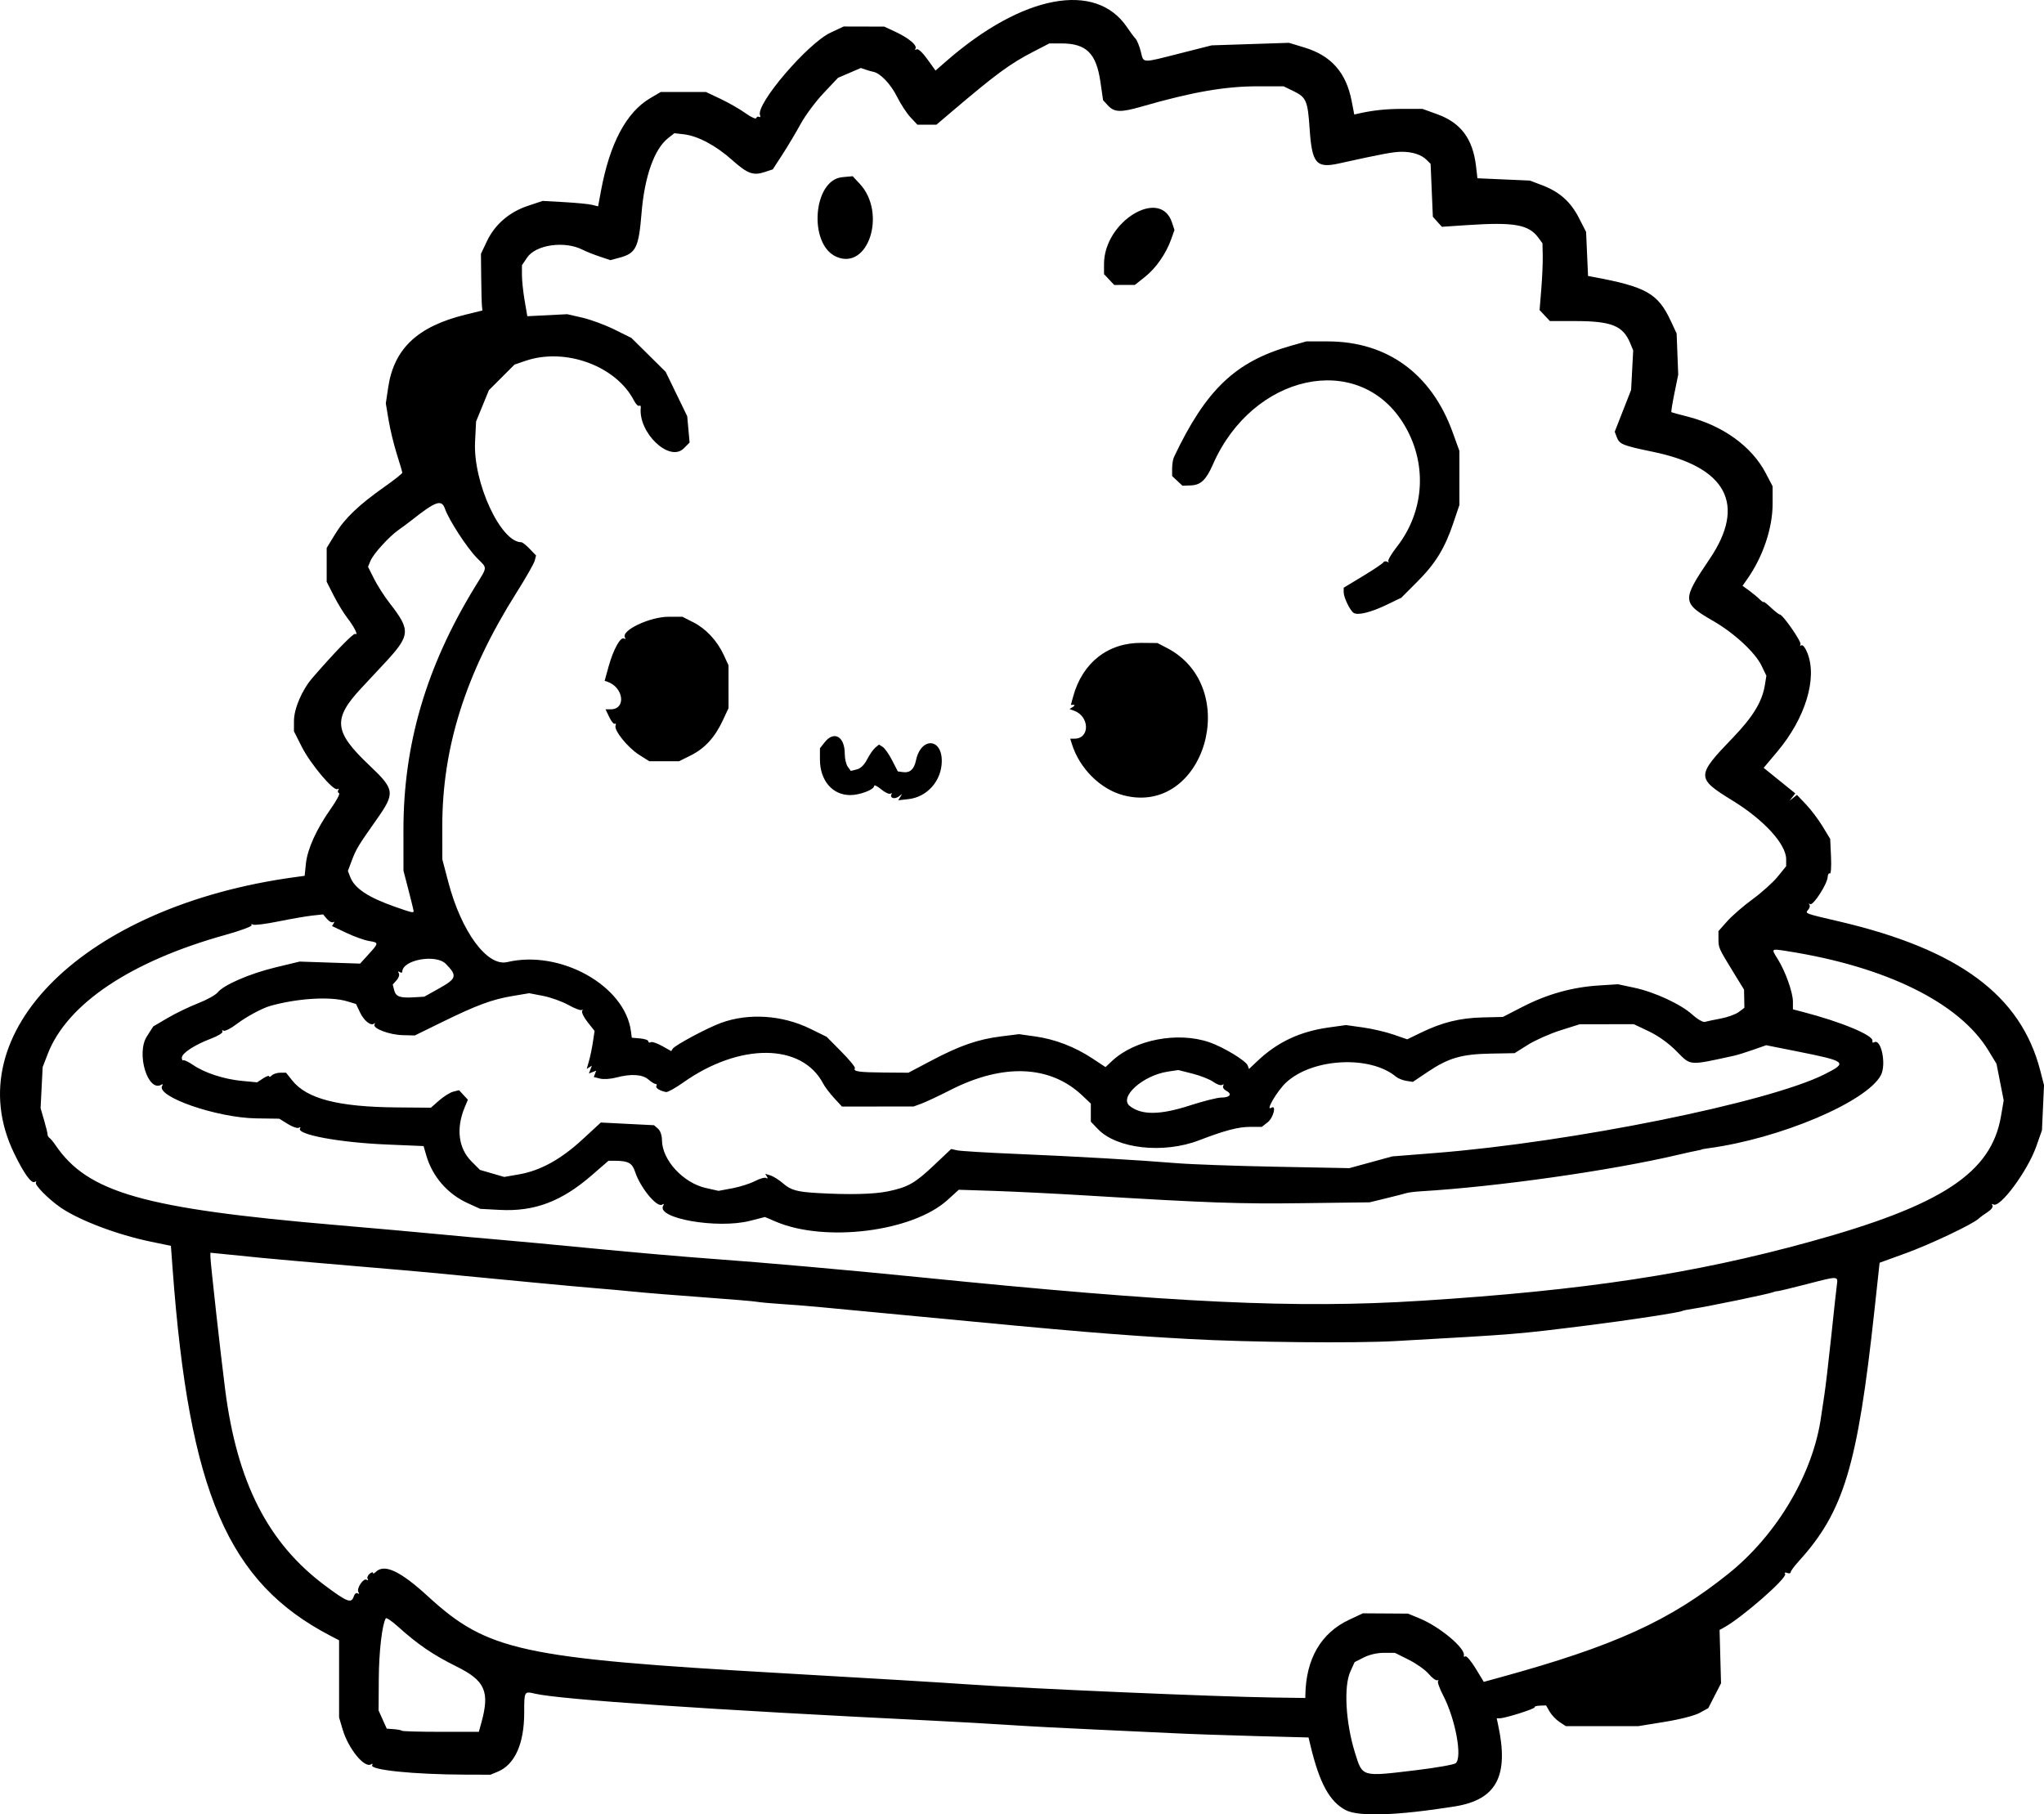 <?xml version="1.0" encoding="UTF-8" standalone="no"?>
<!-- Created with Inkscape (http://www.inkscape.org/) -->

<svg
   width="239.558mm"
   height="212.678mm"
   viewBox="0 0 239.557 212.678"
   version="1.1"
   id="svg1"
   xml:space="preserve"
   xmlns="http://www.w3.org/2000/svg"
   xmlns:svg="http://www.w3.org/2000/svg"><defs
     id="defs1" /><g
     id="layer1"
     transform="translate(-45.878,28.593)"><path
       style="fill:#000000"
       d="m 203.599,183.586 c -1.897,-0.993 -3.078,-3.16 -4.138,-7.592 l -0.221,-0.926 -6.341,-0.168 c -3.487,-0.093 -7.769,-0.243 -9.516,-0.333 -1.746,-0.091 -5.913,-0.286 -9.26,-0.433 -3.347,-0.148 -7.812,-0.384 -9.922,-0.526 -2.11,-0.142 -6.337,-0.38 -9.393,-0.53 -25.471,-1.246 -43.287,-2.457 -46.223,-3.143 -1.273,-0.297 -1.27,-0.302 -1.27,2.219 0,3.639 -1.092,6.085 -3.088,6.919 l -0.864,0.361 -2.985,-0.01 c -6.05,-0.02 -11.229,-0.552 -10.88,-1.118 0.1,-0.163 0.044,-0.198 -0.137,-0.087 -0.77,0.476 -2.656,-1.837 -3.32,-4.074 l -0.422,-1.423 v -4.522 -4.522 l -0.992,-0.516 C 72.593,156.908 68.051,146.366 66.111,120.192 l -0.204,-2.753 -2.326,-0.48 c -3.964,-0.818 -8.43,-2.51 -10.625,-4.027 -1.386,-0.957 -3.04,-2.631 -2.871,-2.904 0.089,-0.144 0.034,-0.183 -0.123,-0.086 -0.405,0.25 -1.275,-0.956 -2.453,-3.401 C 40.717,92.436 55.805,77.6 80.364,74.234 l 1.219,-0.167 0.149,-1.44 c 0.176,-1.705 1.246,-4.058 2.925,-6.435 0.668,-0.946 1.098,-1.76 0.955,-1.809 -0.143,-0.049 -0.181,-0.216 -0.085,-0.372 0.098,-0.159 0.051,-0.206 -0.108,-0.108 -0.446,0.275 -3.159,-2.949 -4.172,-4.957 l -0.919,-1.821 0.003,-1.221 c 0.003,-1.432 0.945,-3.627 2.157,-5.028 2.565,-2.965 4.822,-5.289 5.018,-5.168 0.422,0.261 -0.104,-0.814 -0.898,-1.835 -0.437,-0.561 -1.165,-1.752 -1.618,-2.646 l -0.825,-1.625 v -1.984 -1.984 l 1.002,-1.638 c 1.129,-1.846 2.745,-3.392 5.784,-5.533 1.143,-0.805 2.077,-1.546 2.075,-1.645 -0.002,-0.099 -0.288,-1.073 -0.635,-2.165 -0.347,-1.091 -0.781,-2.879 -0.964,-3.973 l -0.332,-1.988 0.275,-1.851 C 92.045,12.278 94.807,9.672 100.436,8.288 l 1.984,-0.488 -0.057,-0.504 c -0.031,-0.277 -0.071,-1.77 -0.088,-3.319 l -0.031,-2.815 0.698,-1.475 c 0.928,-1.962 2.624,-3.426 4.814,-4.155 l 1.724,-0.574 2.555,0.144 c 1.405,0.079 2.867,0.222 3.248,0.319 l 0.693,0.175 0.335,-1.81 c 1.034,-5.584 2.97,-9.225 5.79,-10.882 l 1.22,-0.717 h 2.646 2.646 l 1.738,0.824 c 0.956,0.453 2.263,1.204 2.905,1.669 0.642,0.465 1.209,0.719 1.261,0.564 0.052,-0.155 0.201,-0.215 0.333,-0.134 0.131,0.081 0.177,-0.013 0.102,-0.21 -0.498,-1.298 5.585,-8.41 8.271,-9.669 l 1.53,-0.717 2.381,0.006 2.381,0.006 1.323,0.618 c 1.543,0.721 2.567,1.583 2.332,1.963 -0.092,0.149 -0.034,0.186 0.133,0.083 0.177,-0.109 0.688,0.358 1.258,1.152 l 0.96,1.336 1.293,-1.127 c 8.925,-7.781 17.51,-9.379 21.161,-3.939 0.354,0.528 0.793,1.118 0.976,1.311 0.183,0.193 0.465,0.878 0.627,1.521 0.352,1.398 0.019,1.382 4.598,0.22 l 3.704,-0.94 4.533,-0.149 4.533,-0.149 1.823,0.554 c 3.131,0.951 4.88,2.935 5.523,6.264 l 0.306,1.587 0.354,-0.082 c 1.757,-0.407 3.333,-0.579 5.31,-0.579 h 2.333 l 1.755,0.637 c 2.736,0.993 4.141,2.875 4.514,6.047 l 0.17,1.449 3.077,0.136 3.077,0.136 1.455,0.555 c 2.02,0.771 3.317,1.929 4.293,3.835 l 0.833,1.626 0.114,2.582 0.114,2.582 0.564,0.105 c 6.254,1.162 7.624,1.936 9.129,5.158 l 0.69,1.478 0.093,2.413 0.093,2.413 -0.443,2.173 c -0.244,1.195 -0.404,2.198 -0.355,2.228 0.049,0.03 0.922,0.268 1.94,0.529 4.116,1.055 7.486,3.498 9.112,6.608 l 0.81,1.548 v 2.042 c 0,2.867 -1.136,6.232 -2.988,8.856 l -0.54,0.765 0.77,0.558 c 0.423,0.307 0.979,0.767 1.235,1.021 0.256,0.255 0.465,0.397 0.465,0.317 0,-0.08 0.387,0.217 0.86,0.66 0.473,0.443 0.939,0.806 1.036,0.807 0.356,0.003 2.596,3.237 2.429,3.507 -0.095,0.154 -0.048,0.203 0.105,0.108 0.158,-0.098 0.461,0.287 0.702,0.891 1.191,2.977 -0.23,7.646 -3.518,11.561 l -1.605,1.911 1.852,1.496 1.852,1.496 -0.335,0.43 -0.335,0.43 0.435,-0.34 0.435,-0.34 1.058,1.112 c 0.582,0.611 1.458,1.772 1.947,2.578 l 0.889,1.467 0.096,2.095 c 0.053,1.152 -0.007,2.031 -0.132,1.954 -0.125,-0.077 -0.244,0.116 -0.263,0.429 -0.051,0.825 -1.698,3.369 -2.051,3.167 -0.162,-0.093 -0.207,-0.071 -0.099,0.048 0.108,0.119 0.061,0.379 -0.104,0.578 -0.406,0.489 -0.557,0.43 3.596,1.402 14.03,3.282 21.3,8.669 23.573,17.468 l 0.444,1.72 -0.121,2.646 -0.121,2.646 -0.661,1.879 c -1.018,2.893 -4.268,7.289 -5.038,6.813 -0.164,-0.101 -0.207,-0.051 -0.102,0.119 0.102,0.165 -0.141,0.5 -0.554,0.765 -0.405,0.259 -0.88,0.608 -1.055,0.775 -0.682,0.648 -5.648,3.007 -8.559,4.065 l -3.058,1.111 -0.608,5.598 c -1.98,18.243 -3.587,23.57 -8.87,29.392 -0.519,0.572 -0.944,1.15 -0.944,1.285 0,0.135 -0.185,0.174 -0.411,0.087 -0.247,-0.095 -0.343,-0.048 -0.24,0.118 0.28,0.452 -5.017,5.094 -7.154,6.27 l -0.529,0.291 0.085,3.127 0.085,3.127 -0.746,1.455 -0.746,1.455 -1.003,0.554 c -0.585,0.323 -2.294,0.764 -4.101,1.057 l -3.098,0.503 -4.244,0.002 -4.244,0.002 -0.742,-0.486 c -0.408,-0.267 -0.931,-0.815 -1.162,-1.216 l -0.419,-0.731 -0.72,0.026 c -0.396,0.014 -0.675,0.099 -0.621,0.188 0.104,0.169 -3.453,1.296 -4.085,1.294 l -0.362,-8.4e-4 0.158,0.728 c 1.311,6.032 -0.162,8.82 -5.074,9.604 -6.709,1.072 -11.261,1.227 -12.774,0.435 z m 8.19,-4.675 c 2.381,-0.286 4.494,-0.657 4.696,-0.825 0.806,-0.669 -0.028,-5.178 -1.469,-7.951 -0.427,-0.822 -0.695,-1.576 -0.595,-1.676 0.1,-0.1 0.052,-0.142 -0.106,-0.094 -0.158,0.049 -0.61,-0.292 -1.003,-0.756 -0.393,-0.465 -1.443,-1.209 -2.334,-1.654 l -1.619,-0.809 h -1.291 c -0.781,0 -1.713,0.215 -2.359,0.545 l -1.068,0.545 -0.503,1.109 c -0.791,1.742 -0.548,6.002 0.542,9.505 0.896,2.877 0.725,2.828 7.109,2.061 z m -109.515,-5.496 c 1.035,-3.727 0.485,-4.993 -2.897,-6.669 -2.764,-1.37 -4.504,-2.558 -6.904,-4.715 -0.692,-0.622 -1.314,-1.039 -1.381,-0.926 -0.432,0.722 -0.801,3.912 -0.82,7.089 l -0.023,3.709 0.478,1.065 0.478,1.065 0.831,0.063 c 0.457,0.035 0.887,0.119 0.955,0.187 0.068,0.068 2.123,0.124 4.565,0.124 h 4.441 z m 96.592,-3.307 c 0.068,-4.263 1.835,-7.298 5.154,-8.849 l 1.587,-0.742 2.646,0.017 2.646,0.017 1.376,0.57 c 2.384,0.987 5.41,3.537 5.166,4.353 -0.04,0.134 0.04,0.173 0.178,0.088 0.138,-0.085 0.68,0.552 1.205,1.417 l 0.955,1.571 1.911,-0.524 c 13.384,-3.673 19.9,-6.636 26.795,-12.183 5.721,-4.602 9.944,-11.8 10.841,-18.476 0.049,-0.364 0.21,-1.435 0.358,-2.381 0.148,-0.946 0.513,-4.042 0.811,-6.879 0.298,-2.838 0.592,-5.536 0.654,-5.996 0.157,-1.163 0.26,-1.157 -3.466,-0.194 -1.845,0.477 -3.422,0.855 -3.505,0.841 -0.083,-0.014 -0.33,0.046 -0.548,0.133 -0.497,0.2 -7.658,1.679 -9.255,1.912 -0.652,0.095 -1.261,0.22 -1.353,0.277 -0.275,0.17 -6.405,1.106 -10.955,1.673 -8.605,1.072 -8.086,1.03 -22.622,1.849 -4.839,0.273 -17.109,0.15 -24.209,-0.241 -8.234,-0.454 -13.449,-0.889 -31.618,-2.636 -11.381,-1.094 -13.697,-1.304 -16.007,-1.453 -1.31,-0.084 -2.679,-0.208 -3.043,-0.275 -0.364,-0.067 -3.162,-0.302 -6.218,-0.522 -3.056,-0.221 -6.687,-0.514 -8.07,-0.653 -1.382,-0.138 -3.407,-0.322 -4.498,-0.407 -1.091,-0.086 -4.366,-0.385 -7.276,-0.664 -2.91,-0.28 -6.542,-0.627 -8.07,-0.773 -1.528,-0.145 -3.433,-0.329 -4.233,-0.408 -0.8,-0.079 -5.027,-0.446 -9.393,-0.815 -4.366,-0.369 -8.95,-0.772 -10.186,-0.897 -1.237,-0.124 -3.112,-0.312 -4.167,-0.418 l -1.918,-0.192 0.002,0.497 c 0.003,0.66 1.214,11.564 1.731,15.578 1.395,10.836 5.006,17.931 11.658,22.906 2.653,1.985 3.136,2.168 3.411,1.3 0.093,-0.293 0.298,-0.453 0.456,-0.356 0.174,0.108 0.21,0.053 0.09,-0.14 -0.258,-0.418 0.581,-1.686 0.96,-1.452 0.166,0.103 0.22,0.062 0.124,-0.094 -0.094,-0.152 0.007,-0.423 0.224,-0.602 0.217,-0.18 0.394,-0.229 0.394,-0.109 0,0.12 0.143,0.075 0.318,-0.1 1.007,-1.007 2.863,-0.143 6.138,2.858 6.977,6.392 10.887,7.243 41.302,8.989 11.694,0.671 18.534,1.083 22.093,1.328 7.391,0.51 28.929,1.437 35.653,1.534 l 3.77,0.054 z m 13.511,-46.223 c 19.223,-1.223 31.938,-3.152 45.618,-6.92 15.47,-4.262 21.259,-8.064 22.399,-14.713 l 0.319,-1.862 -0.422,-2.144 -0.422,-2.144 -0.945,-1.555 c -3.397,-5.593 -11.979,-9.833 -23.575,-11.648 -1.932,-0.303 -1.906,-0.324 -1.119,0.929 0.892,1.419 1.78,3.907 1.78,4.986 v 0.906 l 1.124,0.291 c 4.516,1.169 8.34,2.76 8.196,3.41 -0.04,0.18 0.044,0.255 0.187,0.167 0.829,-0.513 1.473,2.587 0.8,3.852 -1.67,3.136 -11.843,7.443 -20.228,8.563 -0.437,0.058 -0.794,0.124 -0.794,0.146 0,0.022 -0.238,0.081 -0.529,0.13 -0.291,0.05 -1.303,0.273 -2.249,0.496 -7.834,1.845 -21.125,3.733 -30.03,4.267 -0.728,0.044 -1.502,0.135 -1.72,0.203 -0.218,0.068 -1.29,0.342 -2.381,0.609 l -1.984,0.485 -7.805,0.101 c -7.485,0.097 -11.052,-0.029 -25.4,-0.902 -3.565,-0.217 -8.387,-0.456 -10.716,-0.533 l -4.233,-0.138 -1.323,1.201 c -4.096,3.72 -14.357,5.008 -20.141,2.529 l -1.251,-0.536 -1.74,0.445 c -3.848,0.985 -11.105,-0.293 -10.178,-1.792 0.118,-0.191 0.068,-0.228 -0.136,-0.102 -0.613,0.379 -2.566,-1.998 -3.172,-3.86 -0.329,-1.011 -0.802,-1.274 -2.297,-1.281 l -0.815,-0.004 -1.954,1.695 c -3.562,3.09 -6.734,4.283 -10.809,4.065 l -2.275,-0.122 -1.455,-0.662 c -2.377,-1.081 -4.15,-3.126 -4.869,-5.616 l -0.312,-1.081 -4.355,-0.184 c -5.529,-0.233 -10.564,-1.171 -10.123,-1.886 0.089,-0.143 0.028,-0.179 -0.134,-0.078 -0.163,0.1 -0.747,-0.097 -1.298,-0.438 l -1.002,-0.621 -2.693,-0.038 c -4.623,-0.066 -11.81,-2.56 -11.028,-3.827 0.097,-0.157 0.067,-0.218 -0.066,-0.136 -1.599,0.988 -3.019,-3.626 -1.735,-5.639 l 0.751,-1.176 1.692,-0.993 c 0.93,-0.546 2.527,-1.318 3.549,-1.715 1.021,-0.397 2.055,-0.969 2.298,-1.269 0.721,-0.894 3.751,-2.208 6.779,-2.94 l 2.835,-0.685 3.546,0.119 3.546,0.119 0.951,-1.046 c 1.261,-1.386 1.263,-1.414 0.102,-1.604 -0.551,-0.09 -1.754,-0.521 -2.674,-0.959 l -1.671,-0.795 0.191,-0.308 c 0.106,-0.172 0.076,-0.238 -0.068,-0.149 -0.142,0.088 -0.464,-0.081 -0.715,-0.374 L 83.741,78.59 82.476,78.727 c -0.696,0.075 -2.481,0.384 -3.969,0.687 -1.487,0.303 -2.835,0.47 -2.996,0.37 -0.161,-0.099 -0.224,-0.07 -0.141,0.065 0.084,0.135 -1.297,0.649 -3.068,1.142 -11.108,3.091 -18.559,8.083 -20.828,13.954 l -0.596,1.541 -0.122,2.409 -0.122,2.409 0.415,1.427 c 0.228,0.785 0.41,1.533 0.404,1.662 -0.006,0.129 0.096,0.308 0.226,0.397 0.13,0.089 0.438,0.46 0.685,0.823 3.793,5.596 10.334,7.459 32.997,9.396 4.289,0.367 9.585,0.84 11.767,1.052 2.183,0.212 5.397,0.504 7.144,0.649 1.746,0.145 6.866,0.623 11.377,1.063 4.511,0.44 10.762,0.982 13.891,1.205 5.529,0.394 16.018,1.323 23.812,2.11 30.263,3.056 44.386,3.725 59.024,2.794 z m -62.421,-12.831 c 2.376,-0.504 3.153,-0.948 5.443,-3.115 l 1.954,-1.849 0.712,0.157 c 0.392,0.087 3.51,0.275 6.93,0.419 7.033,0.295 14.293,0.715 18.785,1.085 1.673,0.138 6.912,0.326 11.642,0.417 l 8.599,0.166 2.514,-0.688 2.514,-0.688 5.027,-0.398 c 16.04,-1.268 39.053,-5.919 45.621,-9.219 2.785,-1.399 2.628,-1.531 -3.207,-2.695 l -3.615,-0.721 -1.541,0.541 c -0.847,0.298 -1.838,0.606 -2.202,0.685 -5.424,1.18 -5.044,1.211 -6.784,-0.543 -0.919,-0.926 -2.128,-1.793 -3.23,-2.315 l -1.76,-0.834 -3.175,0.006 -3.175,0.006 -2.249,0.712 c -1.237,0.392 -2.952,1.154 -3.811,1.693 l -1.562,0.981 -2.804,0.051 c -3.396,0.062 -4.926,0.504 -7.34,2.122 l -1.777,1.192 -0.77,-0.121 c -0.424,-0.067 -0.968,-0.286 -1.209,-0.488 -3.03,-2.53 -9.785,-2.176 -12.866,0.675 -1.046,0.967 -2.492,3.432 -1.742,2.969 0.633,-0.391 0.247,1.169 -0.419,1.692 l -0.697,0.548 h -1.396 c -1.36,0 -2.978,0.427 -5.941,1.568 -4.184,1.612 -9.66,1.005 -11.878,-1.316 l -0.822,-0.861 v -1.06 -1.06 l -1.006,-0.951 c -3.764,-3.56 -9.272,-3.79 -15.442,-0.647 -1.359,0.692 -2.887,1.411 -3.396,1.598 l -0.926,0.339 -4.198,0.004 -4.198,0.004 -0.917,-0.992 c -0.504,-0.546 -1.086,-1.314 -1.293,-1.708 -2.497,-4.754 -9.805,-4.795 -16.434,-0.093 -0.902,0.64 -1.795,1.131 -1.984,1.092 -0.739,-0.152 -1.261,-0.482 -1.122,-0.708 0.081,-0.13 0.038,-0.237 -0.093,-0.237 -0.132,0 -0.514,-0.238 -0.85,-0.529 -0.7,-0.607 -2.049,-0.687 -3.782,-0.223 -0.629,0.168 -1.475,0.223 -1.88,0.121 l -0.736,-0.185 0.143,-0.372 0.143,-0.372 -0.429,0.165 -0.429,0.165 0.175,-0.457 0.175,-0.457 -0.303,0.187 -0.303,0.187 0.186,-0.637 c 0.242,-0.828 0.431,-1.738 0.599,-2.888 l 0.136,-0.928 -0.812,-1.021 c -0.446,-0.562 -0.735,-1.156 -0.641,-1.32 0.094,-0.165 0.079,-0.216 -0.034,-0.115 -0.112,0.101 -0.816,-0.158 -1.564,-0.575 -0.748,-0.418 -2.091,-0.9 -2.984,-1.073 l -1.625,-0.313 -1.947,0.325 c -2.403,0.401 -4.215,1.072 -8.291,3.072 l -3.169,1.555 -1.415,-0.035 c -1.577,-0.039 -3.572,-0.798 -3.31,-1.259 0.092,-0.162 0.073,-0.209 -0.042,-0.105 -0.37,0.334 -1.191,-0.315 -1.664,-1.317 l -0.46,-0.973 -1.058,-0.318 c -1.953,-0.587 -5.802,-0.355 -8.996,0.543 -0.941,0.265 -2.834,1.286 -3.915,2.112 -0.698,0.534 -1.401,0.889 -1.562,0.789 -0.164,-0.101 -0.219,-0.061 -0.125,0.09 0.095,0.154 -0.485,0.519 -1.348,0.848 -1.927,0.733 -3.412,1.705 -3.412,2.234 0,0.226 0.079,0.362 0.176,0.302 0.097,-0.06 0.619,0.192 1.161,0.56 1.362,0.926 3.637,1.664 5.725,1.858 l 1.76,0.164 0.704,-0.461 c 0.387,-0.254 0.704,-0.364 0.704,-0.246 0,0.119 0.143,0.073 0.318,-0.102 0.175,-0.175 0.621,-0.317 0.992,-0.317 l 0.675,8e-6 0.724,0.908 c 1.72,2.156 5.397,3.103 12.261,3.16 l 3.99,0.033 0.976,-0.856 c 0.537,-0.471 1.279,-0.932 1.649,-1.025 l 0.673,-0.169 0.519,0.557 0.519,0.557 -0.363,0.869 c -1.044,2.498 -0.752,4.828 0.798,6.378 l 0.98,0.98 1.421,0.413 1.421,0.413 1.735,-0.302 c 2.498,-0.435 4.896,-1.753 7.415,-4.073 l 2.175,-2.004 3.117,0.158 3.117,0.158 0.463,0.403 c 0.277,0.241 0.466,0.784 0.469,1.354 0.015,2.326 2.482,5.007 5.158,5.606 l 1.473,0.33 1.608,-0.299 c 0.884,-0.164 2.078,-0.544 2.652,-0.843 0.574,-0.299 1.174,-0.464 1.332,-0.366 0.181,0.112 0.211,0.054 0.082,-0.156 l -0.206,-0.334 0.628,0.196 c 0.346,0.108 1.013,0.532 1.483,0.941 0.893,0.779 1.623,0.981 4.041,1.119 3.712,0.212 6.629,0.141 8.245,-0.202 z m 35.375,-10.068 c 1.575,-0.509 3.233,-0.926 3.684,-0.926 1.013,0 1.312,-0.405 0.586,-0.794 -0.299,-0.16 -0.463,-0.423 -0.363,-0.583 0.108,-0.174 0.06,-0.217 -0.119,-0.107 -0.165,0.102 -0.63,-0.055 -1.033,-0.35 -0.403,-0.294 -1.494,-0.727 -2.423,-0.963 l -1.69,-0.428 -1.212,0.182 c -2.951,0.443 -5.781,2.996 -4.47,4.033 1.376,1.087 3.54,1.068 7.042,-0.064 z M 155.032,95.729 c 3.327,-1.758 5.454,-2.497 8.167,-2.837 l 2.103,-0.264 1.896,0.266 c 2.327,0.327 4.621,1.207 6.684,2.564 l 1.562,1.028 0.794,-0.74 c 2.665,-2.484 7.677,-3.439 11.377,-2.169 1.638,0.562 4.274,2.157 4.489,2.716 l 0.159,0.415 0.983,-0.931 c 2.35,-2.224 4.988,-3.465 8.37,-3.935 l 2.006,-0.279 1.97,0.274 c 1.083,0.151 2.699,0.526 3.591,0.835 l 1.621,0.561 1.635,-0.793 c 2.465,-1.196 4.554,-1.711 7.191,-1.773 l 2.381,-0.056 2.381,-1.223 c 2.824,-1.45 5.775,-2.272 8.864,-2.467 l 2.249,-0.143 1.894,0.403 c 2.408,0.512 5.474,1.934 6.838,3.169 0.582,0.528 1.237,0.906 1.455,0.84 0.218,-0.066 1.052,-0.242 1.852,-0.391 0.8,-0.149 1.753,-0.495 2.117,-0.767 l 0.661,-0.496 -0.021,-1.064 -0.021,-1.064 -1.17,-1.907 c -1.811,-2.953 -1.823,-2.98 -1.827,-3.993 l -0.004,-0.955 1.03,-1.162 c 0.566,-0.639 1.906,-1.801 2.977,-2.582 1.071,-0.781 2.393,-1.971 2.939,-2.645 l 0.992,-1.225 v -0.816 c 0,-1.764 -2.604,-4.613 -6.278,-6.87 -4.288,-2.634 -4.287,-2.89 0.04,-7.382 2.354,-2.444 3.434,-4.226 3.747,-6.183 l 0.172,-1.077 -0.578,-1.194 c -0.742,-1.532 -3.206,-3.81 -5.643,-5.216 -3.694,-2.132 -3.71,-2.416 -0.42,-7.284 4.311,-6.378 1.983,-10.77 -6.651,-12.549 -3.52,-0.725 -3.924,-0.887 -4.23,-1.693 l -0.251,-0.66 0.96,-2.452 0.96,-2.452 0.122,-2.315 0.122,-2.315 -0.356,-0.86 c -0.843,-2.039 -2.192,-2.577 -6.476,-2.579 l -2.93,-0.001 -0.605,-0.644 -0.605,-0.644 0.201,-2.465 c 0.111,-1.356 0.186,-3.117 0.169,-3.914 l -0.032,-1.449 -0.493,-0.668 c -1.126,-1.524 -2.833,-1.828 -8.252,-1.467 l -3.043,0.203 -0.529,-0.588 -0.529,-0.588 -0.132,-3.101 -0.132,-3.101 -0.443,-0.443 c -0.633,-0.633 -1.671,-0.975 -2.948,-0.971 -0.975,0.003 -2.265,0.243 -7.377,1.374 -2.633,0.582 -3.138,-0.019 -3.409,-4.056 -0.222,-3.308 -0.393,-3.705 -1.91,-4.439 l -1.146,-0.555 -3.025,3.62e-4 c -3.857,4.61e-4 -7.686,0.669 -13.608,2.376 -2.43,0.701 -3.198,0.68 -3.925,-0.105 l -0.592,-0.638 -0.314,-2.154 c -0.491,-3.367 -1.655,-4.507 -4.603,-4.507 h -1.38 l -1.869,0.966 c -2.757,1.425 -4.367,2.608 -9.576,7.038 l -1.789,1.521 h -1.118 -1.118 l -0.806,-0.86 c -0.444,-0.473 -1.165,-1.579 -1.602,-2.459 -0.719,-1.444 -1.951,-2.731 -2.754,-2.876 -0.168,-0.03 -0.566,-0.143 -0.886,-0.251 l -0.581,-0.196 -1.335,0.574 -1.335,0.574 -1.697,1.799 c -0.933,0.989 -2.14,2.612 -2.682,3.606 -0.542,0.994 -1.499,2.6 -2.127,3.568 l -1.142,1.761 -0.955,0.315 c -1.347,0.445 -2.012,0.194 -3.857,-1.452 -1.863,-1.663 -3.994,-2.792 -5.607,-2.973 l -1.121,-0.125 -0.736,0.581 c -1.611,1.271 -2.755,4.503 -3.103,8.768 -0.333,4.071 -0.652,4.718 -2.581,5.238 l -1.076,0.29 -1.279,-0.432 c -0.703,-0.237 -1.591,-0.592 -1.972,-0.787 -2.099,-1.076 -5.488,-0.598 -6.507,0.919 l -0.604,0.899 v 1.147 c 0,0.631 0.142,1.974 0.315,2.986 l 0.315,1.839 2.341,-0.118 2.341,-0.118 1.776,0.408 c 0.977,0.225 2.669,0.851 3.76,1.392 l 1.984,0.984 2.006,1.985 2.006,1.985 1.263,2.601 1.263,2.601 0.14,1.544 0.14,1.544 -0.684,0.684 c -1.675,1.675 -5.365,-1.843 -5.038,-4.803 0.02,-0.18 -0.064,-0.266 -0.187,-0.19 -0.123,0.076 -0.4,-0.204 -0.616,-0.622 -2.098,-4.058 -8.048,-6.235 -12.703,-4.649 l -1.29,0.44 -1.503,1.503 -1.503,1.503 -0.751,1.833 -0.751,1.833 -0.119,2.396 c -0.237,4.75 2.996,11.759 5.424,11.759 0.131,0 0.572,0.349 0.981,0.777 l 0.744,0.777 -0.159,0.613 c -0.087,0.337 -1.06,2.041 -2.162,3.788 -5.931,9.403 -8.684,18.1 -8.669,27.384 l 0.006,3.836 0.696,2.646 c 1.536,5.842 4.559,9.948 6.915,9.391 6.225,-1.471 13.787,2.756 14.493,8.102 l 0.101,0.764 0.971,0.082 c 0.534,0.045 0.971,0.201 0.971,0.346 0,0.145 0.12,0.19 0.266,0.1 0.146,-0.09 0.748,0.107 1.338,0.438 l 1.072,0.603 0.183,-0.283 c 0.269,-0.416 4.051,-2.437 5.66,-3.025 3.226,-1.179 7.184,-0.917 10.461,0.692 l 1.915,0.941 1.72,1.737 c 0.946,0.955 1.661,1.832 1.589,1.949 -0.232,0.375 0.475,0.479 3.404,0.501 l 2.87,0.021 z m -4.526,-30.786 c -0.183,-0.066 -0.254,-0.247 -0.158,-0.402 0.098,-0.159 0.051,-0.206 -0.108,-0.108 -0.156,0.096 -0.65,-0.134 -1.099,-0.512 -0.449,-0.378 -0.816,-0.551 -0.816,-0.385 0,0.433 -1.668,1.068 -2.805,1.068 -2.088,0 -3.545,-1.715 -3.545,-4.171 v -1.313 l 0.548,-0.697 c 1.107,-1.408 2.362,-0.69 2.362,1.352 0,0.564 0.16,1.244 0.356,1.512 l 0.356,0.486 0.699,-0.176 c 0.451,-0.113 0.882,-0.533 1.212,-1.181 0.282,-0.553 0.71,-1.169 0.951,-1.369 l 0.438,-0.364 0.437,0.275 c 0.24,0.151 0.736,0.859 1.102,1.572 l 0.666,1.297 0.61,0.086 c 0.805,0.114 1.301,-0.331 1.516,-1.362 0.571,-2.743 3.045,-2.68 3.028,0.077 -0.014,2.282 -1.693,4.199 -3.894,4.447 l -1.206,0.136 0.223,-0.37 0.223,-0.37 -0.382,0.295 c -0.21,0.162 -0.531,0.241 -0.714,0.176 z m 27.055,-0.311 c -2.708,-0.7 -5.177,-3.159 -6.069,-6.047 l -0.184,-0.595 h 0.506 c 1.829,0 1.777,-2.622 -0.066,-3.281 l -0.522,-0.187 0.389,-0.246 c 0.227,-0.144 0.261,-0.248 0.08,-0.25 l -0.309,-0.004 0.273,-0.992 c 1.09,-3.959 4.09,-6.304 8.019,-6.266 l 1.852,0.018 1.117,0.579 c 8.876,4.603 4.422,19.729 -5.086,17.272 z m -56.783,-4.752 c -1.325,-0.84 -2.966,-2.875 -2.757,-3.419 0.074,-0.193 0.037,-0.29 -0.083,-0.216 -0.12,0.074 -0.414,-0.277 -0.654,-0.78 l -0.436,-0.915 h 0.604 c 1.848,0 1.519,-2.597 -0.41,-3.24 l -0.3,-0.1 0.472,-1.704 c 0.547,-1.972 1.397,-3.504 1.806,-3.252 0.161,0.1 0.206,0.051 0.105,-0.113 -0.506,-0.819 2.897,-2.439 5.124,-2.439 h 1.605 l 1.272,0.644 c 1.494,0.757 2.8,2.159 3.577,3.84 l 0.557,1.204 2e-4,2.514 2e-4,2.514 -0.688,1.467 c -0.926,1.975 -2.102,3.254 -3.741,4.071 l -1.363,0.679 h -1.748 -1.748 z m 83.741,-16.635 c -0.434,-0.301 -1.161,-1.818 -1.161,-2.422 v -0.525 l 2.242,-1.354 c 1.233,-0.745 2.313,-1.469 2.4,-1.61 0.087,-0.141 0.299,-0.175 0.47,-0.077 0.172,0.098 0.227,0.085 0.124,-0.03 -0.104,-0.115 0.335,-0.878 0.976,-1.696 3.345,-4.27 3.631,-9.988 0.729,-14.584 -5.302,-8.398 -17.625,-5.69 -22.263,4.891 -0.802,1.83 -1.427,2.424 -2.598,2.468 l -0.975,0.037 -0.606,-0.569 -0.606,-0.569 V 26.322 c 0,-0.486 0.098,-1.09 0.218,-1.343 3.743,-7.894 7.205,-11.194 13.672,-13.031 l 1.851,-0.526 2.514,0.003 c 6.958,0.009 12.147,3.792 14.631,10.669 l 0.781,2.16 9.7e-4,3.175 9.6e-4,3.175 -0.715,2.117 c -1.004,2.975 -2.089,4.739 -4.238,6.89 l -1.861,1.863 -1.72,0.828 c -1.853,0.893 -3.395,1.268 -3.866,0.941 z M 175.866,4.173 175.269,3.537 V 2.355 c 0,-4.992 6.596,-9.02 7.967,-4.866 l 0.289,0.874 -0.375,1.064 c -0.597,1.693 -1.787,3.408 -3.074,4.43 l -1.191,0.946 -1.211,0.003 -1.211,0.003 z M 143.909,1.508 c -3.313,-1.432 -2.76,-9.013 0.68,-9.332 l 1.223,-0.113 0.824,0.883 c 3.184,3.41 1.026,10.185 -2.728,8.563 z M 97.358,87.255 c 2.045,-1.144 2.134,-1.47 0.775,-2.862 -1.166,-1.194 -5.106,-0.48 -5.106,0.925 0,0.121 -0.137,0.134 -0.305,0.03 -0.195,-0.12 -0.233,-0.072 -0.106,0.133 0.112,0.18 -6.02e-4,0.543 -0.255,0.824 l -0.454,0.502 0.164,0.653 c 0.194,0.773 0.668,0.947 2.312,0.849 l 1.222,-0.073 z m -3.008,-9.055 c 0,-0.089 -0.267,-1.191 -0.593,-2.447 l -0.593,-2.285 -0.003,-4.762 c -0.005,-10.025 2.652,-19.1 8.314,-28.394 1.599,-2.625 1.566,-2.197 0.279,-3.523 -1.181,-1.217 -3.27,-4.435 -3.723,-5.737 -0.401,-1.15 -1.067,-0.918 -3.979,1.386 -0.382,0.302 -1.037,0.787 -1.455,1.078 -1.105,0.768 -2.951,2.797 -3.292,3.618 l -0.294,0.708 0.704,1.409 c 0.387,0.775 1.213,2.064 1.836,2.864 2.503,3.217 2.449,3.761 -0.709,7.144 -1.019,1.091 -2.185,2.342 -2.592,2.778 -3.41,3.657 -3.258,5.133 0.939,9.102 2.956,2.796 3.015,3.22 0.863,6.276 -2.231,3.169 -2.423,3.486 -2.948,4.873 l -0.454,1.201 0.263,0.692 c 0.517,1.36 2.097,2.411 5.323,3.54 1.905,0.667 2.117,0.715 2.117,0.479 z"
       id="path36" /></g></svg>
